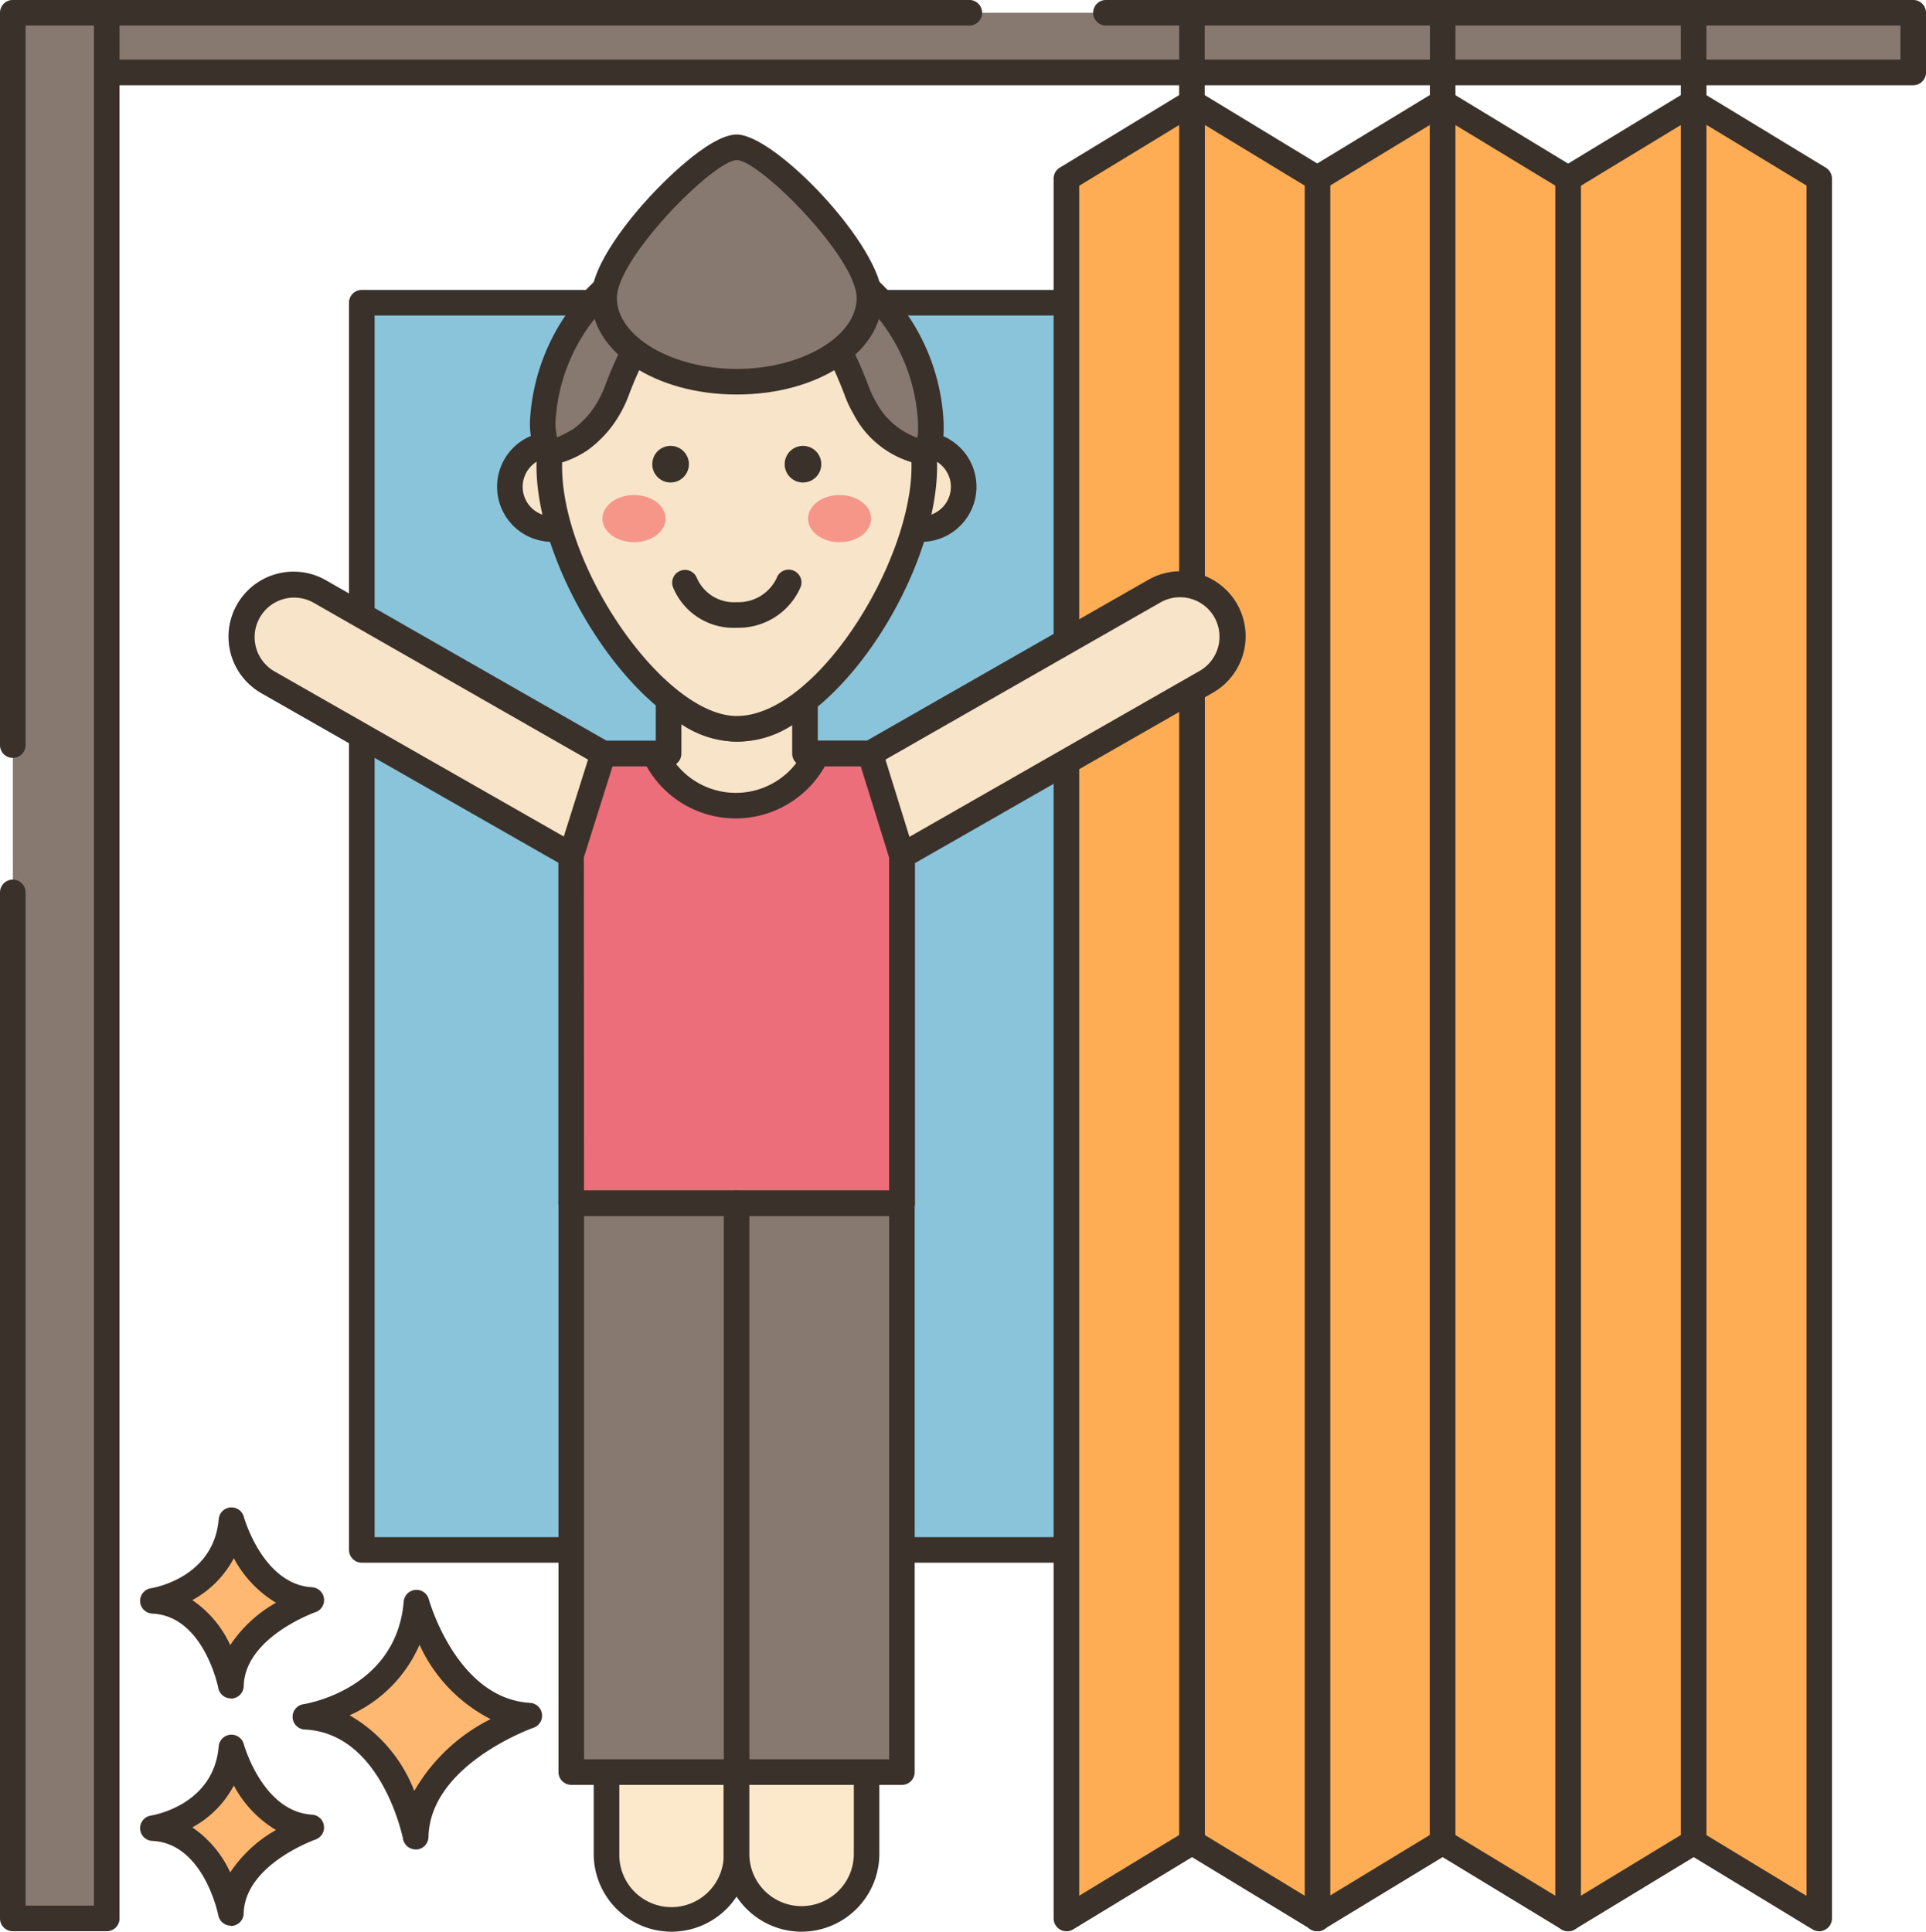 <svg xmlns="http://www.w3.org/2000/svg" width="101.639" height="101.948" viewBox="0 0 101.639 101.948">
  <g id="Grupo_55602" data-name="Grupo 55602" transform="translate(303.801 -1724.802)">
    <path id="Trazado_105721" data-name="Trazado 105721" d="M-281.821,1809.381s1.533,5.7,5.95,5.961c0,0-5.9,2.036-5.994,6.391,0,0-1.162-6.107-5.816-6.326C-287.681,1815.407-282.259,1814.585-281.821,1809.381Z" fill="#ffb871"/>
    <path id="Trazado_105722" data-name="Trazado 105722" d="M-281.868,1822.408a.675.675,0,0,1-.663-.548c-.01-.056-1.122-5.589-5.184-5.779a.675.675,0,0,1-.645-.7.675.675,0,0,1,.575-.638c.2-.031,4.9-.818,5.289-5.414a.675.675,0,0,1,.726-.618.676.676,0,0,1,.6.5c.016.052,1.468,5.231,5.34,5.463a.675.675,0,0,1,.634.714.675.675,0,0,1-.454.6c-.054.018-5.453,1.939-5.54,5.768a.676.676,0,0,1-.619.657h-.056Zm-3.483-7.079a7.865,7.865,0,0,1,3.413,3.994,9.6,9.6,0,0,1,4.028-3.792,8.237,8.237,0,0,1-3.751-3.925A7.235,7.235,0,0,1-285.351,1815.329Z" fill="#3a312a"/>
    <path id="Trazado_105723" data-name="Trazado 105723" d="M-291.586,1817.023s1.085,4.029,4.209,4.216c0,0-4.171,1.44-4.24,4.52,0,0-.821-4.319-4.114-4.474,0,0,3.835-.583,4.145-4.262Z" fill="#ffb871"/>
    <path id="Trazado_105724" data-name="Trazado 105724" d="M-291.618,1826.434a.674.674,0,0,1-.662-.55c-.007-.036-.766-3.8-3.483-3.925a.674.674,0,0,1-.644-.7.675.675,0,0,1,.575-.638c.132-.021,3.313-.56,3.573-3.652a.676.676,0,0,1,.73-.615.676.676,0,0,1,.594.5c.01.035,1,3.563,3.6,3.719a.676.676,0,0,1,.633.715.675.675,0,0,1-.454.6c-.036.013-3.726,1.329-3.785,3.9a.675.675,0,0,1-.62.658h-.057Zm-2.033-5.188a5.787,5.787,0,0,1,2,2.375,7.058,7.058,0,0,1,2.414-2.237,6.017,6.017,0,0,1-2.223-2.35,5.378,5.378,0,0,1-2.193,2.212Z" fill="#3a312a"/>
    <path id="Trazado_105725" data-name="Trazado 105725" d="M-291.586,1805.026s1.085,4.029,4.209,4.217c0,0-4.171,1.44-4.24,4.521,0,0-.821-4.321-4.114-4.476C-295.731,1809.288-291.9,1808.707-291.586,1805.026Z" fill="#ffb871"/>
    <path id="Trazado_105726" data-name="Trazado 105726" d="M-291.618,1814.438a.674.674,0,0,1-.662-.549c-.007-.037-.766-3.8-3.483-3.927a.674.674,0,0,1-.644-.7.675.675,0,0,1,.575-.638c.134-.021,3.314-.559,3.574-3.651a.675.675,0,0,1,.733-.613.675.675,0,0,1,.592.493c.009.035,1,3.565,3.6,3.72a.675.675,0,0,1,.634.714.674.674,0,0,1-.454.6c-.037.012-3.727,1.329-3.786,3.9a.675.675,0,0,1-.62.657.268.268,0,0,1-.056,0Zm-2.033-5.187a5.773,5.773,0,0,1,2,2.375,7.051,7.051,0,0,1,2.415-2.237,6.031,6.031,0,0,1-2.225-2.351,5.37,5.37,0,0,1-2.191,2.213Z" fill="#3a312a"/>
    <rect id="Rectángulo_5335" data-name="Rectángulo 5335" width="67.008" height="65.825" transform="translate(-284.706 1740.776)" fill="#89c4db"/>
    <path id="Trazado_105727" data-name="Trazado 105727" d="M-217.7,1807.276h-67.008a.675.675,0,0,1-.675-.675v-65.824a.675.675,0,0,1,.675-.675H-217.7a.675.675,0,0,1,.675.675V1806.6a.675.675,0,0,1-.675.675Zm-66.333-1.35h65.658v-64.474h-65.658Z" fill="#3a312a"/>
    <path id="Trazado_105728" data-name="Trazado 105728" d="M-252.652,1725.476h-50.1v3.15h99.908v-3.15Z" fill="#87796f"/>
    <path id="Trazado_105729" data-name="Trazado 105729" d="M-202.84,1729.3h-99.908a.675.675,0,0,1-.675-.675v-3.15a.675.675,0,0,1,.675-.675h50.1a.675.675,0,0,1,.675.675.675.675,0,0,1-.675.675h-49.42v1.8h98.558v-1.8h-41.927a.675.675,0,0,1-.675-.675.675.675,0,0,1,.675-.675h42.6a.675.675,0,0,1,.675.675v3.15a.675.675,0,0,1-.675.675Z" fill="#3a312a"/>
    <path id="Trazado_105730" data-name="Trazado 105730" d="M-303.122,1771.9v54.15h4.954V1725.476h-4.958Z" fill="#87796f"/>
    <path id="Trazado_105731" data-name="Trazado 105731" d="M-298.168,1826.726h-4.958a.675.675,0,0,1-.675-.675V1771.9a.675.675,0,0,1,.675-.675.675.675,0,0,1,.675.675v53.475h3.608v-99.225h-3.608v37.976a.675.675,0,0,1-.675.675.675.675,0,0,1-.675-.675v-38.651a.675.675,0,0,1,.675-.675h4.958a.675.675,0,0,1,.675.675v100.574A.675.675,0,0,1-298.168,1826.726Z" fill="#3a312a"/>
    <path id="Trazado_105732" data-name="Trazado 105732" d="M-207.8,1734.226v91.825l-6.625-4.026V1730.2Z" fill="#ffad54"/>
    <path id="Trazado_105733" data-name="Trazado 105733" d="M-207.8,1826.726a.679.679,0,0,1-.351-.1l-6.624-4.026a.674.674,0,0,1-.325-.576V1730.2a.676.676,0,0,1,.678-.674.686.686,0,0,1,.347.1l6.625,4.024a.676.676,0,0,1,.325.578v91.825a.674.674,0,0,1-.345.588.67.67,0,0,1-.33.087Zm-5.95-5.079,5.275,3.2V1734.6l-5.275-3.205Z" fill="#3a312a"/>
    <path id="Trazado_105734" data-name="Trazado 105734" d="M-214.424,1730.2v91.824l-6.625,4.026v-91.826Z" fill="#ffad54"/>
    <path id="Trazado_105735" data-name="Trazado 105735" d="M-221.049,1826.726a.657.657,0,0,1-.33-.086.678.678,0,0,1-.345-.589v-91.825a.673.673,0,0,1,.325-.576l6.625-4.026a.676.676,0,0,1,.927.227.681.681,0,0,1,.1.351v91.825a.672.672,0,0,1-.325.576l-6.624,4.026a.681.681,0,0,1-.351.1Zm.675-92.12v90.246l5.275-3.205V1731.4Z" fill="#3a312a"/>
    <path id="Trazado_105736" data-name="Trazado 105736" d="M-221.049,1734.226v91.825l-6.624-4.026V1730.2Z" fill="#ffad54"/>
    <path id="Trazado_105737" data-name="Trazado 105737" d="M-221.049,1826.726a.686.686,0,0,1-.35-.1l-6.625-4.026a.673.673,0,0,1-.324-.576V1730.2a.675.675,0,0,1,.675-.675.673.673,0,0,1,.35.1l6.625,4.024a.679.679,0,0,1,.324.578v91.825a.673.673,0,0,1-.344.588.673.673,0,0,1-.331.087Zm-5.949-5.079,5.274,3.205V1734.6l-5.274-3.2Z" fill="#3a312a"/>
    <path id="Trazado_105738" data-name="Trazado 105738" d="M-227.668,1730.2v91.824l-6.625,4.026v-91.826Z" fill="#ffad54"/>
    <path id="Trazado_105739" data-name="Trazado 105739" d="M-234.3,1826.726a.657.657,0,0,1-.33-.086.675.675,0,0,1-.345-.589v-91.825a.673.673,0,0,1,.325-.576l6.624-4.026a.676.676,0,0,1,.928.229.671.671,0,0,1,.1.349v91.825a.672.672,0,0,1-.325.576l-6.624,4.026a.681.681,0,0,1-.351.1Zm.675-92.12v90.246l5.275-3.205V1731.4Z" fill="#3a312a"/>
    <path id="Trazado_105740" data-name="Trazado 105740" d="M-227.668,1730.876a.675.675,0,0,1-.675-.675v-4.724a.675.675,0,0,1,.675-.675.675.675,0,0,1,.675.675v4.725a.675.675,0,0,1-.675.675Z" fill="#3a312a"/>
    <path id="Trazado_105741" data-name="Trazado 105741" d="M-214.424,1730.876a.675.675,0,0,1-.675-.675v-4.724a.675.675,0,0,1,.675-.675.675.675,0,0,1,.675.675v4.725a.675.675,0,0,1-.675.675Z" fill="#3a312a"/>
    <path id="Trazado_105742" data-name="Trazado 105742" d="M-234.274,1734.226v91.825l-6.625-4.026V1730.2Z" fill="#ffad54"/>
    <path id="Trazado_105743" data-name="Trazado 105743" d="M-234.274,1826.726a.69.69,0,0,1-.351-.1l-6.625-4.026a.673.673,0,0,1-.324-.576V1730.2a.677.677,0,0,1,.678-.674.686.686,0,0,1,.347.1l6.625,4.024a.681.681,0,0,1,.325.578v91.825a.675.675,0,0,1-.344.588.674.674,0,0,1-.331.087Zm-5.95-5.079,5.276,3.205V1734.6l-5.276-3.205Z" fill="#3a312a"/>
    <path id="Trazado_105744" data-name="Trazado 105744" d="M-240.9,1730.2v91.824l-6.625,4.026v-91.826Z" fill="#ffad54"/>
    <path id="Trazado_105745" data-name="Trazado 105745" d="M-247.524,1826.726a.657.657,0,0,1-.33-.086.678.678,0,0,1-.345-.589v-91.825a.673.673,0,0,1,.325-.576l6.624-4.026a.675.675,0,0,1,.928.226.682.682,0,0,1,.1.352v91.825a.674.674,0,0,1-.323.576l-6.626,4.026a.681.681,0,0,1-.351.1Zm.675-92.12v90.246l5.275-3.205V1731.4Z" fill="#3a312a"/>
    <path id="Trazado_105746" data-name="Trazado 105746" d="M-240.9,1730.876a.675.675,0,0,1-.675-.675v-4.724a.675.675,0,0,1,.675-.675.675.675,0,0,1,.675.675v4.725a.675.675,0,0,1-.675.675Z" fill="#3a312a"/>
    <path id="Trazado_105747" data-name="Trazado 105747" d="M-208.474,1734.6l-5.275-3.205v90.246l5.275,3.205Z" fill="#ffad54"/>
    <path id="Trazado_105748" data-name="Trazado 105748" d="M-271.794,1822.644a3.433,3.433,0,0,0,3.432,3.433,3.433,3.433,0,0,0,3.433-3.433h0v-29.727h-6.865Z" fill="#fce8cb"/>
    <path id="Trazado_105749" data-name="Trazado 105749" d="M-268.362,1826.75a4.111,4.111,0,0,1-4.107-4.106v-29.727a.675.675,0,0,1,.675-.675h6.865a.677.677,0,0,1,.675.675v29.727a4.112,4.112,0,0,1-4.108,4.106Zm-2.757-33.158v29.052a2.758,2.758,0,0,0,2.7,2.81,2.759,2.759,0,0,0,2.81-2.706c0-.034,0-.069,0-.1v-29.052Z" fill="#3a312a"/>
    <path id="Trazado_105750" data-name="Trazado 105750" d="M-258.068,1792.917v29.727a3.432,3.432,0,0,1-3.432,3.432,3.432,3.432,0,0,1-3.432-3.432v-29.727Z" fill="#fce8cb"/>
    <path id="Trazado_105751" data-name="Trazado 105751" d="M-261.5,1826.75a4.111,4.111,0,0,1-4.107-4.106v-29.727a.675.675,0,0,1,.675-.675h6.861a.675.675,0,0,1,.675.675v29.727a4.112,4.112,0,0,1-4.107,4.106Zm-2.757-33.158v29.052a2.757,2.757,0,0,0,2.757,2.757,2.757,2.757,0,0,0,2.757-2.757v-29.052Z" fill="#3a312a"/>
    <path id="Trazado_105752" data-name="Trazado 105752" d="M-240.161,1760.8l-16.04,9.173h-.005v18.337h-17.449v-18.366l-16.024-9.144a2.759,2.759,0,0,1-1.093-3.745,2.759,2.759,0,0,1,3.746-1.093l.088.05,14.977,8.563h3.443v-2.85a5.049,5.049,0,0,0,7.139.133l.061-.06v2.778h3.443l14.981-8.563a2.758,2.758,0,0,1,3.786.932,2.757,2.757,0,0,1-.932,3.786C-240.08,1760.757-240.12,1760.78-240.161,1760.8Z" fill="#f8e4c8"/>
    <path id="Trazado_105753" data-name="Trazado 105753" d="M-256.206,1788.987h-17.449a.675.675,0,0,1-.675-.675v-17.974l-15.684-8.954a3.433,3.433,0,0,1-1.275-4.685,3.434,3.434,0,0,1,4.685-1.275l14.821,8.474h2.589v-2.175a.674.674,0,0,1,.673-.676.67.67,0,0,1,.427.15,4.4,4.4,0,0,0,6.219.2c.048-.044.094-.09.14-.137a.675.675,0,0,1,.948.116.674.674,0,0,1,.143.416v2.1h2.588l14.827-8.474a3.432,3.432,0,0,1,4.694,1.234,3.432,3.432,0,0,1-1.233,4.694l-.055.031-15.7,8.982v17.949a.676.676,0,0,1-.676.675Zm-16.774-1.35h16.1v-17.663a.675.675,0,0,1,.211-.49.762.762,0,0,1,.132-.1l16.042-9.172h0a2.082,2.082,0,0,0,.775-2.841,2.084,2.084,0,0,0-2.841-.775h0l-14.982,8.564a.679.679,0,0,1-.335.088h-3.443a.675.675,0,0,1-.675-.675v-1.5a5.236,5.236,0,0,1-5.847-.048v1.551a.675.675,0,0,1-.675.675h-3.443a.68.68,0,0,1-.335-.089l-14.977-8.562a2.085,2.085,0,0,0-2.831.82,2.083,2.083,0,0,0,.761,2.8l16.023,9.147a.674.674,0,0,1,.341.586Z" fill="#3a312a"/>
    <path id="Trazado_105754" data-name="Trazado 105754" d="M-257.879,1764.574h-2.82a4.7,4.7,0,0,1-6.233,2.309,4.7,4.7,0,0,1-2.309-2.309h-2.721l-1.694,5.373v18.365h17.45v-18.337h.005Z" fill="#eb6e7a"/>
    <path id="Trazado_105755" data-name="Trazado 105755" d="M-256.206,1788.987h-17.45a.675.675,0,0,1-.675-.675v-18.366a.648.648,0,0,1,.031-.2l1.694-5.374a.679.679,0,0,1,.644-.472h2.721a.674.674,0,0,1,.621.413,4.021,4.021,0,0,0,5.337,1.963,4.017,4.017,0,0,0,1.963-1.963.676.676,0,0,1,.622-.411h2.821a.677.677,0,0,1,.644.475l1.677,5.4a.678.678,0,0,1,.027.276v18.263a.676.676,0,0,1-.676.677Zm-16.775-1.35h16.1v-17.576l-1.495-4.812h-1.9a5.4,5.4,0,0,1-7.347,2.054,5.4,5.4,0,0,1-2.053-2.054h-1.8l-1.514,4.8Z" fill="#3a312a"/>
    <rect id="Rectángulo_5336" data-name="Rectángulo 5336" width="17.448" height="30.018" transform="translate(-273.654 1788.312)" fill="#87796f"/>
    <path id="Trazado_105756" data-name="Trazado 105756" d="M-256.206,1819h-17.448a.675.675,0,0,1-.675-.675v-30.015a.675.675,0,0,1,.675-.675h17.448a.675.675,0,0,1,.675.673v30.019a.674.674,0,0,1-.673.675h0Zm-16.773-1.35h16.1v-28.665h-16.1Z" fill="#3a312a"/>
    <path id="Trazado_105757" data-name="Trazado 105757" d="M-264.929,1819a.675.675,0,0,1-.675-.675v-30.013a.675.675,0,0,1,.675-.675.675.675,0,0,1,.675.675v30.015a.675.675,0,0,1-.675.675Z" fill="#3a312a"/>
    <path id="Trazado_105758" data-name="Trazado 105758" d="M-272.428,1750.495a2.231,2.231,0,0,1-2.231,2.233,2.232,2.232,0,0,1-2.233-2.231,2.232,2.232,0,0,1,2.231-2.233A2.233,2.233,0,0,1-272.428,1750.495Z" fill="#f8e4c8" fill-rule="evenodd"/>
    <path id="Trazado_105759" data-name="Trazado 105759" d="M-274.661,1753.4a2.908,2.908,0,0,1-2.908-2.908,2.908,2.908,0,0,1,2.908-2.908,2.908,2.908,0,0,1,2.908,2.908h0A2.911,2.911,0,0,1-274.661,1753.4Zm0-4.465a1.559,1.559,0,0,0-1.558,1.558,1.558,1.558,0,0,0,1.558,1.558,1.558,1.558,0,0,0,1.558-1.558h0A1.559,1.559,0,0,0-274.661,1748.937Z" fill="#3a312a"/>
    <path id="Trazado_105760" data-name="Trazado 105760" d="M-252.946,1750.495a2.231,2.231,0,0,1-2.231,2.233,2.232,2.232,0,0,1-2.233-2.231,2.232,2.232,0,0,1,2.231-2.233h0A2.233,2.233,0,0,1-252.946,1750.495Z" fill="#f8e4c8" fill-rule="evenodd"/>
    <path id="Trazado_105761" data-name="Trazado 105761" d="M-255.177,1753.4a2.908,2.908,0,0,1-2.91-2.906,2.908,2.908,0,0,1,2.906-2.91,2.908,2.908,0,0,1,2.91,2.906v0A2.911,2.911,0,0,1-255.177,1753.4Zm0-4.465a1.559,1.559,0,0,0-1.56,1.556,1.558,1.558,0,0,0,1.556,1.56,1.558,1.558,0,0,0,1.56-1.556v0A1.56,1.56,0,0,0-255.177,1748.937Z" fill="#3a312a"/>
    <path id="Trazado_105762" data-name="Trazado 105762" d="M-255.024,1749.413c0,5.464-5.264,13.852-9.9,13.852-4.421,0-9.9-8.388-9.9-13.852a9.9,9.9,0,0,1,9.581-10.209,9.9,9.9,0,0,1,10.209,9.58q.011.315,0,.629Z" fill="#f8e4c8"/>
    <path id="Trazado_105763" data-name="Trazado 105763" d="M-264.919,1763.94c-4.9,0-10.57-8.791-10.57-14.527a10.57,10.57,0,0,1,10.557-10.582,10.569,10.569,0,0,1,10.583,10.557v.025c0,5.868-5.568,14.527-10.57,14.527Zm0-23.749a9.231,9.231,0,0,0-9.22,9.222c0,5.418,5.428,13.177,9.22,13.177,4.186,0,9.22-8.094,9.22-13.177A9.231,9.231,0,0,0-264.919,1740.191Z" fill="#3a312a"/>
    <path id="Trazado_105764" data-name="Trazado 105764" d="M-264.92,1737.333a10.024,10.024,0,0,0-10.242,9.792,4.145,4.145,0,0,0,.3,1.532c.091.252,1.558-.551,1.682-.639a5.333,5.333,0,0,0,1.516-1.7,5.891,5.891,0,0,0,.395-.83c.338-.891,1.255-3.366,2.187-3.172a21.48,21.48,0,0,0,8.333,0c.931-.194,1.848,2.281,2.186,3.172a5.558,5.558,0,0,0,.4.83,4.47,4.47,0,0,0,2.989,2.317c0-.063.082-.084.141-.1.424-.155.364-1.07.364-1.41a10.024,10.024,0,0,0-10.242-9.792Z" fill="#87796f"/>
    <path id="Trazado_105765" data-name="Trazado 105765" d="M-274.788,1749.374a.748.748,0,0,1-.235-.032.745.745,0,0,1-.479-.456,4.826,4.826,0,0,1-.336-1.761,10.927,10.927,0,0,1,11.384-10.45,10.928,10.928,0,0,1,10.45,10.45v.1c.007.511.024,1.553-.718,1.9l-.035.032a.679.679,0,0,1-.527.145,5.107,5.107,0,0,1-3.475-2.646,6.331,6.331,0,0,1-.442-.93l-.021-.057c-.836-2.2-1.292-2.609-1.441-2.683a22.2,22.2,0,0,1-8.52,0c-.149.074-.6.478-1.44,2.684l-.021.056a6.469,6.469,0,0,1-.441.929,6.05,6.05,0,0,1-1.713,1.91,5.124,5.124,0,0,1-1.991.8Zm14.151-7.74c1.16,0,1.972,1.7,2.679,3.562l.021.056a4.981,4.981,0,0,0,.349.734,3.985,3.985,0,0,0,2.2,1.921,3.449,3.449,0,0,0,.033-.658v-.124a9.578,9.578,0,0,0-10.026-9.108,9.578,9.578,0,0,0-9.108,9.108,3.15,3.15,0,0,0,.088.762,8.253,8.253,0,0,0,.837-.429,4.652,4.652,0,0,0,1.311-1.473,5.34,5.34,0,0,0,.348-.733l.021-.055c.757-2,1.636-3.808,2.933-3.536a20.18,20.18,0,0,0,4.029.393,19.818,19.818,0,0,0,4.029-.393,1.209,1.209,0,0,1,.255-.027Z" fill="#3a312a"/>
    <path id="Trazado_105766" data-name="Trazado 105766" d="M-267.447,1749.3a.966.966,0,0,1-.966.966.965.965,0,0,1-.966-.966.966.966,0,0,1,.966-.966.967.967,0,0,1,.966.966Z" fill="#3a312a"/>
    <path id="Trazado_105767" data-name="Trazado 105767" d="M-260.46,1749.3a.966.966,0,0,1-.966.966.965.965,0,0,1-.966-.966.966.966,0,0,1,.966-.966h0a.965.965,0,0,1,.965.965Z" fill="#3a312a"/>
    <path id="Trazado_105768" data-name="Trazado 105768" d="M-268.679,1752.172c0,.687-.745,1.244-1.663,1.244s-1.664-.557-1.664-1.244.744-1.244,1.664-1.244S-268.679,1751.484-268.679,1752.172Z" fill="#f59689"/>
    <path id="Trazado_105769" data-name="Trazado 105769" d="M-257.831,1752.172c0,.687-.746,1.244-1.665,1.244s-1.662-.557-1.662-1.244.744-1.244,1.662-1.244S-257.831,1751.484-257.831,1752.172Z" fill="#f59689"/>
    <path id="Trazado_105770" data-name="Trazado 105770" d="M-264.919,1757.932a3.444,3.444,0,0,1-3.344-2.087.675.675,0,0,1,.32-.9.675.675,0,0,1,.9.32,2.134,2.134,0,0,0,2.124,1.317,2.227,2.227,0,0,0,2.1-1.263.675.675,0,0,1,.859-.416.674.674,0,0,1,.416.859l-.011.03a3.566,3.566,0,0,1-3.367,2.14Z" fill="#3a312a"/>
    <path id="Trazado_105771" data-name="Trazado 105771" d="M-257.917,1740.53c0,2.44-3.135,4.418-7,4.418s-7-1.978-7-4.418,5.421-7.954,7-7.954S-257.917,1738.089-257.917,1740.53Z" fill="#87796f"/>
    <path id="Trazado_105772" data-name="Trazado 105772" d="M-264.92,1745.623c-4.3,0-7.677-2.237-7.677-5.093,0-1.809,2.159-4.344,3.087-5.35.505-.548,3.1-3.279,4.59-3.279,2.024,0,7.678,5.912,7.678,8.629,0,2.856-3.373,5.093-7.678,5.093Zm0-12.372c-1.2,0-6.327,5.159-6.327,7.279,0,2.029,2.9,3.743,6.327,3.743s6.328-1.715,6.328-3.743C-258.592,1738.41-263.721,1733.251-264.92,1733.251Z" fill="#3a312a"/>
  </g>
</svg>

